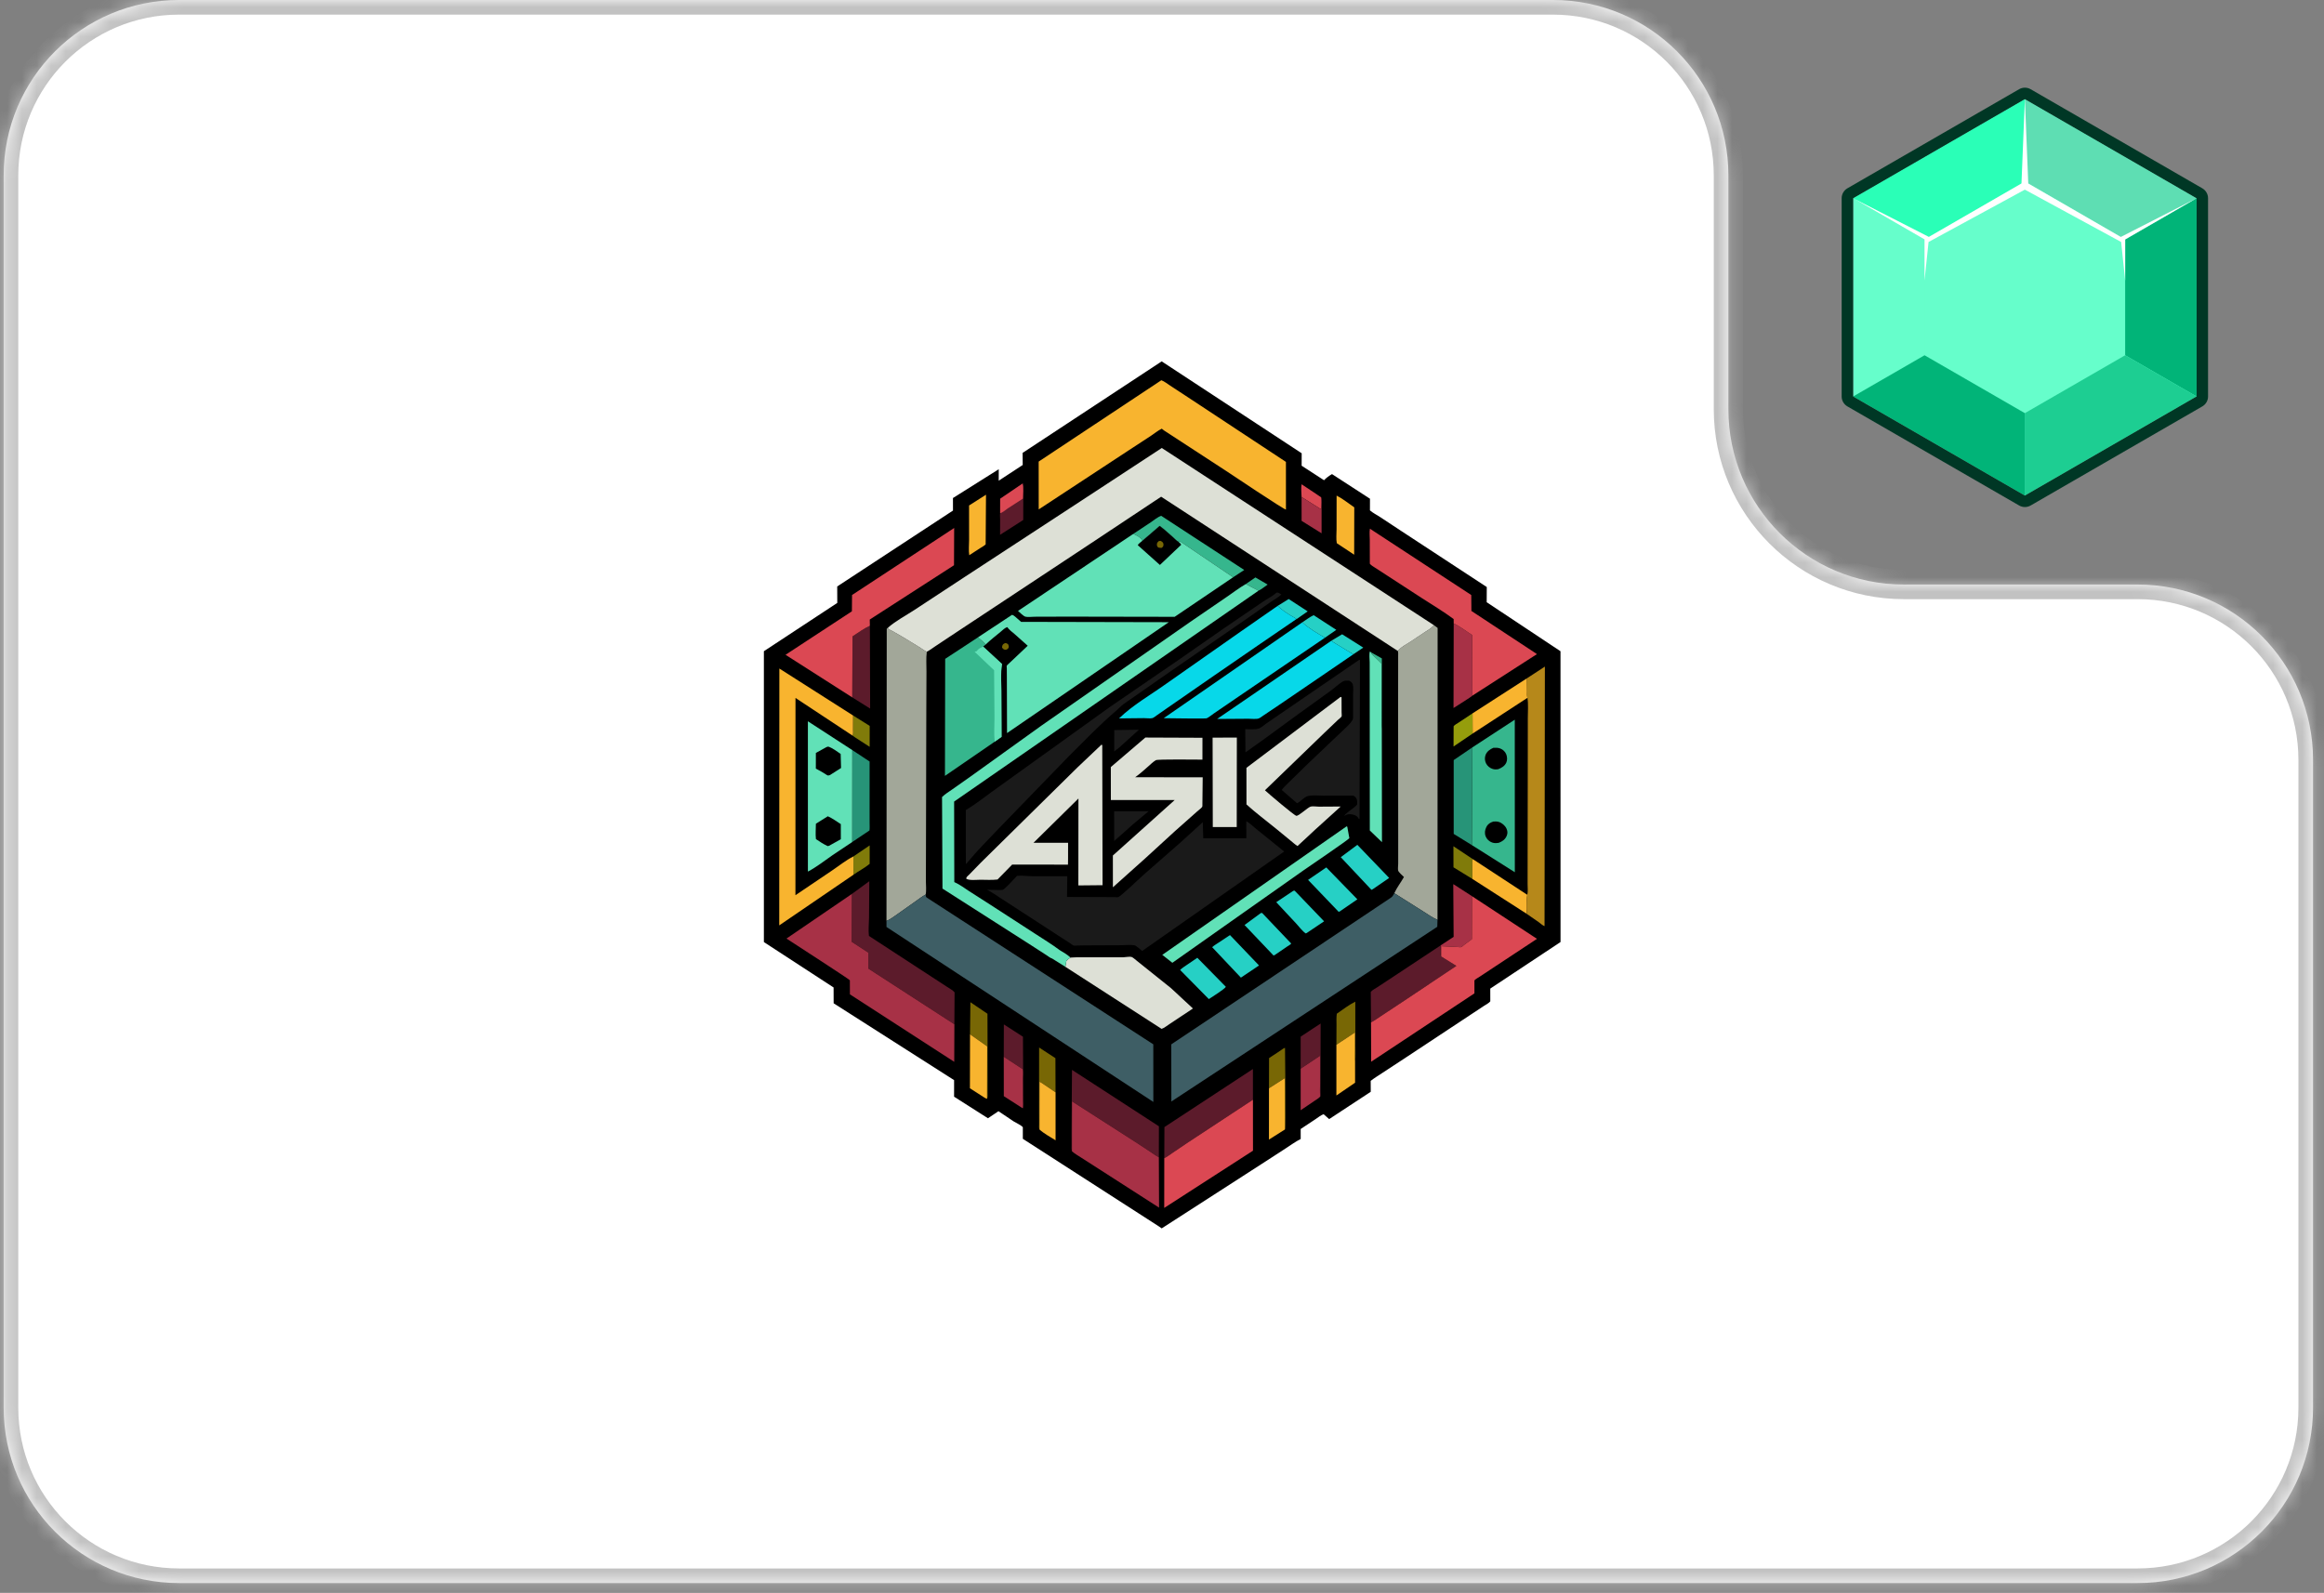 <svg width="159" height="109" viewBox="0 0 159 109" fill="none" xmlns="http://www.w3.org/2000/svg">
<rect x="0" y="0" width="159" height="109" fill="#808080" stroke="none"/>
<path d="M150.283 27.132V13.565L138.534 6.782L126.784 13.565V27.132L138.534 33.915L150.283 27.132Z" fill="#66FECB"/>
<path d="M145.396 24.311V16.386L138.534 12.424L131.671 16.386V24.311L138.534 28.273L145.396 24.311Z" fill="#66FECB"/>
<path d="M138.533 12.424V6.782L150.283 13.565L145.396 16.386L138.533 12.424Z" fill="#5EDEB3"/>
<path d="M145.396 24.311V16.386L150.283 13.565V27.132L145.396 24.311Z" fill="#01B478"/>
<path d="M138.533 28.273V33.915L150.283 27.132L145.396 24.311L138.533 28.273Z" fill="#1DCE92"/>
<path d="M131.671 24.311L126.784 27.132L138.534 33.915V28.273L131.671 24.311Z" fill="#01B478"/>
<path d="M138.534 12.424L131.671 16.386L126.784 13.565L138.534 6.782V12.424Z" fill="#2AFFB7"/>
<path d="M150.283 13.565L145.097 16.215L138.767 12.556L138.536 6.78L138.302 12.556L131.968 16.212L126.783 13.563L131.669 16.385V19.199C131.762 18.32 131.854 17.44 131.946 16.559L138.533 12.977L145.121 16.559C145.213 17.44 145.305 18.32 145.397 19.199V16.385L145.463 16.347L150.283 13.565Z" fill="white"/>
<path d="M138.533 6.782L150.283 13.565V27.132L138.533 33.915L126.784 27.132V13.565L138.533 6.782ZM138.533 6C138.396 6 138.261 6.036 138.142 6.104L126.391 12.887C126.272 12.956 126.174 13.055 126.105 13.174C126.036 13.293 126 13.428 126 13.565V27.132C126 27.269 126.036 27.404 126.105 27.523C126.174 27.642 126.272 27.74 126.391 27.809L138.145 34.593C138.264 34.661 138.399 34.697 138.536 34.697C138.673 34.697 138.808 34.661 138.927 34.593L150.676 27.809C150.795 27.74 150.894 27.642 150.962 27.523C151.031 27.404 151.067 27.269 151.067 27.132V13.565C151.067 13.428 151.031 13.293 150.962 13.174C150.894 13.055 150.795 12.956 150.676 12.887L138.927 6.104C138.808 6.036 138.673 6 138.536 6H138.533Z" fill="#003725"/>
<mask id="path-10-inside-1_117_3621" fill="white">
<path fill-rule="evenodd" clip-rule="evenodd" d="M118.25 12C118.25 5.373 112.877 0 106.25 0H12.25C5.623 0 0.25 5.373 0.25 12V96.33C0.25 102.957 5.623 108.33 12.25 108.33H146.25C152.877 108.33 158.25 102.957 158.25 96.33V52C158.25 45.373 152.877 40 146.25 40H130.25C123.623 40 118.25 34.627 118.25 28V12Z"/>
</mask>
<path fill-rule="evenodd" clip-rule="evenodd" d="M118.25 12C118.25 5.373 112.877 0 106.25 0H12.25C5.623 0 0.25 5.373 0.25 12V96.33C0.25 102.957 5.623 108.33 12.25 108.33H146.25C152.877 108.33 158.25 102.957 158.25 96.33V52C158.25 45.373 152.877 40 146.25 40H130.25C123.623 40 118.25 34.627 118.25 28V12Z" fill="white"/>
<path d="M12.25 1H106.25V-1H12.25V1ZM1.25 96.33V12H-0.75V96.33H1.25ZM146.25 107.33H12.25V109.33H146.25V107.33ZM157.25 52V96.33H159.25V52H157.25ZM146.25 39H130.25V41H146.25V39ZM119.25 28V12H117.25V28H119.25ZM130.25 39C124.175 39 119.25 34.075 119.25 28H117.25C117.25 35.18 123.07 41 130.25 41V39ZM159.25 52C159.25 44.82 153.43 39 146.25 39V41C152.325 41 157.25 45.925 157.25 52H159.25ZM146.25 109.33C153.43 109.33 159.25 103.51 159.25 96.33H157.25C157.25 102.405 152.325 107.33 146.25 107.33V109.33ZM-0.75 96.33C-0.75 103.51 5.07 109.33 12.25 109.33V107.33C6.175 107.33 1.25 102.405 1.25 96.33H-0.75ZM106.25 1C112.325 1 117.25 5.925 117.25 12H119.25C119.25 4.82 113.43 -1 106.25 -1V1ZM12.25 -1C5.07 -1 -0.75 4.82 -0.75 12H1.25C1.25 5.925 6.175 1 12.25 1V-1Z" fill="#C2C2C2" mask="url(#path-10-inside-1_117_3621)"/>
<path d="M79.479 24.729L89.057 31.018L89.054 31.869L90.585 32.863C90.751 32.688 90.925 32.566 91.131 32.443L93.729 34.129L93.727 34.925C93.927 35.101 94.202 35.238 94.427 35.385L95.847 36.322L101.72 40.171L101.714 41.21L106.764 44.565L106.766 64.464L101.959 67.65L101.961 68.522C101.869 68.64 101.683 68.733 101.558 68.814L100.68 69.394L96.291 72.296L94.607 73.401C94.329 73.586 94.042 73.759 93.778 73.964L93.782 74.711L90.938 76.58L90.556 76.246C90.372 76.308 90.178 76.47 90.015 76.578L88.988 77.258L88.989 77.941C88.633 78.123 88.293 78.369 87.959 78.587L86.264 79.686L79.48 84.059L79.264 83.909L69.979 77.93L69.979 77.136C69.85 76.985 69.528 76.851 69.352 76.739L68.312 76.04L67.594 76.524L65.275 75.048L65.276 73.914L57.035 68.656L57.031 67.573L52.262 64.466L52.262 44.563L57.284 41.258L57.279 40.132L65.2 34.938L65.198 34.08L68.332 32.11L68.329 32.895L69.971 31.819L69.963 30.991L79.479 24.729Z" fill="black"/>
<path d="M68.767 44.011C68.862 44.007 68.897 44.032 68.97 44.084C69.006 44.167 69.042 44.237 68.999 44.328C68.956 44.419 68.908 44.428 68.82 44.467C68.786 44.465 68.768 44.465 68.733 44.456C68.643 44.431 68.606 44.385 68.556 44.312C68.561 44.268 68.564 44.21 68.582 44.169C68.623 44.074 68.679 44.048 68.767 44.011Z" fill="#786705"/>
<path d="M93.807 44.644L94.542 45.055L94.539 49.873C94.486 49.403 94.522 48.886 94.521 48.409L94.514 45.397L93.969 44.87C93.907 44.816 93.855 44.779 93.825 44.699L93.807 44.644Z" fill="#36B68D"/>
<path d="M85.234 39.966L85.89 39.514L86.728 40.003C86.535 40.132 86.307 40.331 86.1 40.423L85.234 39.966Z" fill="#36B68D"/>
<path d="M89.049 34.011C89.046 33.746 88.998 33.393 89.054 33.139L90.387 34.03L90.388 34.855L89.049 34.011Z" fill="#DB4853"/>
<path d="M77.287 49.945L77.921 49.936L76.566 51.162L76.231 51.422L76.234 49.961L77.287 49.945Z" fill="#1A1A1A"/>
<path d="M87.412 41.461L88.168 40.992L89.468 41.837L88.929 42.212C88.859 42.26 88.776 42.333 88.7 42.363C88.576 42.259 88.408 42.184 88.27 42.097C87.971 41.91 87.664 41.707 87.412 41.461Z" fill="#26D0C5"/>
<path d="M91.072 43.855L91.826 43.404L93.271 44.317L92.589 44.775L91.072 43.855Z" fill="#26D0C5"/>
<path d="M58.386 58.608L59.499 57.853L59.499 59.114C59.157 59.399 58.749 59.602 58.388 59.861L58.386 58.608Z" fill="#807B0A"/>
<path d="M58.366 48.962L59.501 49.673L59.499 51.106C59.374 51.018 58.341 50.371 58.326 50.337C58.388 50.225 58.361 50.03 58.361 49.901L58.366 48.962Z" fill="#807B0A"/>
<path d="M89.097 42.588C89.342 42.436 89.619 42.209 89.877 42.097L91.425 43.102L90.651 43.638C90.122 43.336 89.546 42.999 89.097 42.588Z" fill="#26D0C5"/>
<path d="M100.735 60.146L99.442 59.351L99.438 57.908L100.768 58.792C100.707 58.904 100.731 59.078 100.731 59.206L100.735 60.146Z" fill="#807B0A"/>
<path d="M100.754 50.197L99.446 51.084L99.452 49.698C99.525 49.596 99.696 49.512 99.801 49.442L100.748 48.813L100.754 50.197Z" fill="#959D0C"/>
<path d="M89.049 34.011L90.388 34.855L90.387 34.03C90.455 34.187 90.417 34.531 90.417 34.708L90.417 36.495L89.051 35.641L89.049 34.011Z" fill="#A73146"/>
<path d="M86.819 74.47L86.825 72.407L87.645 71.862C87.717 71.815 87.835 71.715 87.916 71.708C87.914 72.455 87.995 77.146 87.914 77.289L87.907 73.775L86.819 74.47Z" fill="#786705"/>
<path d="M76.225 55.515L78.582 55.515L77.514 56.41L76.23 57.55L76.225 55.515Z" fill="#1A1A1A"/>
<path d="M71.115 77.291C71.068 77.189 71.09 77.028 71.09 76.914L71.087 76.045L71.093 71.683L72.208 72.411L72.217 74.75L71.499 74.262C71.378 74.182 71.252 74.083 71.119 74.025L71.115 77.291Z" fill="#786705"/>
<path d="M66.366 70.776L66.391 68.582L67.559 69.372L67.571 73.733L67.57 74.754C67.57 74.89 67.594 75.072 67.531 75.194L67.541 71.606L66.366 70.776Z" fill="#786705"/>
<path d="M91.432 71.493L91.439 70.124C91.44 69.875 91.423 69.614 91.46 69.369C91.865 69.085 92.283 68.767 92.724 68.544L92.728 71.521C92.724 71.874 92.762 72.284 92.709 72.63C92.684 72.395 92.7 72.147 92.7 71.91L92.703 70.651L91.432 71.493Z" fill="#786705"/>
<path d="M68.674 72.316L68.68 70.101L69.988 70.945L70.011 75.812L69.978 75.839L69.95 75.828C70.022 75.712 69.987 75.436 69.986 75.299L69.982 73.796C69.982 73.62 70.014 73.37 69.979 73.201C69.969 73.155 69.961 73.157 69.927 73.135L68.674 72.316Z" fill="#5C1B2B"/>
<path d="M88.986 73.129L88.987 70.94C89.121 70.855 90.339 70.039 90.353 70.041L90.344 73.977L90.344 74.704C90.344 74.805 90.362 74.944 90.328 75.037C90.291 74.737 90.316 74.402 90.317 74.099L90.321 72.241L88.986 73.129Z" fill="#5C1B2B"/>
<path d="M68.674 72.315L69.927 73.135C69.961 73.157 69.969 73.155 69.979 73.201C70.014 73.37 69.982 73.62 69.982 73.796L69.986 75.298C69.987 75.436 70.022 75.712 69.95 75.828L68.677 75.012L68.674 72.315Z" fill="#A73146"/>
<path d="M71.116 77.291L71.119 74.025C71.252 74.083 71.378 74.182 71.499 74.262L72.218 74.75L72.219 78.033C71.862 77.804 71.426 77.575 71.116 77.291Z" fill="#F8B42F"/>
<path d="M88.986 73.129L90.321 72.241L90.317 74.099C90.316 74.402 90.291 74.737 90.328 75.037C90.222 75.158 90.049 75.254 89.915 75.346L88.987 75.974L88.986 73.129Z" fill="#A73146"/>
<path d="M86.82 74.47L87.907 73.775L87.914 77.289L86.817 77.983L86.82 74.47Z" fill="#F8B42F"/>
<path d="M67.459 33.853L67.435 37.254C67.327 37.359 67.17 37.438 67.041 37.521L66.313 37.995C66.259 37.673 66.303 37.276 66.302 36.947L66.3 34.591L67.459 33.853Z" fill="#F8B42F"/>
<path d="M69.945 33.102L69.999 33.061C70.043 33.336 70.011 33.646 70.01 33.926L70.006 35.584L68.422 36.597L68.425 35.543C68.425 35.416 68.402 35.235 68.427 35.113L68.429 34.13L69.945 33.102Z" fill="#5C1B2B"/>
<path d="M69.944 33.102C70.047 33.311 69.983 33.871 69.982 34.122L68.945 34.793C68.801 34.89 68.592 35.085 68.427 35.113L68.429 34.13L69.944 33.102Z" fill="#DB4853"/>
<path d="M91.446 33.914C91.863 34.125 92.267 34.455 92.655 34.719L92.648 37.96L91.459 37.171C91.401 36.887 91.444 36.507 91.443 36.212L91.446 33.914Z" fill="#F8B42F"/>
<path d="M81.917 65.541L83.869 67.528C83.775 67.692 82.932 68.218 82.704 68.369L80.741 66.376C80.859 66.251 81.021 66.153 81.162 66.055L81.917 65.541Z" fill="#26D0C5"/>
<path d="M84.152 63.989L86.138 66.067L84.898 66.901L82.932 64.818C83.062 64.694 83.23 64.599 83.38 64.499L84.152 63.989Z" fill="#26D0C5"/>
<path d="M86.26 62.482L86.349 62.473L88.34 64.566C88.308 64.633 88.122 64.732 88.054 64.778L87.228 65.344L87.133 65.389L85.147 63.3L86.26 62.482Z" fill="#26D0C5"/>
<path d="M66.366 70.776L67.541 71.606L67.531 75.194C67.406 75.16 67.26 75.049 67.149 74.98L66.359 74.472L66.366 70.776Z" fill="#F8B42F"/>
<path d="M91.432 71.493L92.703 70.651L92.7 71.91C92.7 72.147 92.684 72.395 92.709 72.63L92.711 74.091L91.431 74.966L91.432 71.493Z" fill="#F8B42F"/>
<path d="M88.483 60.959L88.575 60.948L90.59 63.047L89.418 63.835L89.338 63.877C89.109 63.73 88.865 63.395 88.674 63.191L87.316 61.738L88.483 60.959Z" fill="#26D0C5"/>
<path d="M92.865 57.813L95.041 60.078L93.925 60.846L93.83 60.892L91.73 58.658L92.865 57.813Z" fill="#26D0C5"/>
<path d="M90.741 59.358L92.867 61.542L91.64 62.384L91.579 62.389L89.494 60.212L90.741 59.358Z" fill="#26D0C5"/>
<path d="M98.565 64.693L99.453 64.109L99.427 60.519L99.451 60.513L100.711 61.327L100.708 61.362L100.701 64.269L100.169 64.66C100.125 64.693 100.021 64.797 99.972 64.811C99.91 64.83 99.762 64.805 99.689 64.803L98.603 64.75L98.602 65.453C98.512 65.321 98.564 64.865 98.565 64.693Z" fill="#A73146"/>
<path d="M100.735 60.146L100.731 59.206C100.731 59.078 100.707 58.904 100.768 58.792L104.491 61.232C104.425 61.656 104.516 62.114 104.438 62.524L100.735 60.146Z" fill="#F8B42F"/>
<path d="M104.472 46.414L104.479 47.315C104.48 47.451 104.462 47.625 104.503 47.753L100.754 50.197L100.748 48.813L104.472 46.414Z" fill="#F8B42F"/>
<path d="M59.514 42.823L59.532 48.488L58.308 47.723L58.327 43.549C58.705 43.304 59.103 43.005 59.514 42.823Z" fill="#5C1B2B"/>
<path d="M77.534 36.536L78.736 35.74C78.942 35.601 79.212 35.369 79.447 35.298L85.126 39.004L84.367 39.502L80.755 37.059L80.641 37.088C80.475 36.986 80.327 36.826 80.182 36.697C79.909 36.453 79.637 36.205 79.342 35.987L78.159 37.005C78.024 36.746 77.782 36.656 77.534 36.536Z" fill="#36B68D"/>
<path d="M99.458 42.665C99.902 42.867 100.308 43.2 100.723 43.458L100.734 47.604C100.713 47.659 99.593 48.353 99.445 48.45L99.458 42.665Z" fill="#A73146"/>
<path d="M58.31 51.329L59.495 52.111L59.494 55.392L59.495 56.334C59.495 56.495 59.509 56.671 59.486 56.83L58.304 57.621L58.31 51.329Z" fill="#279478"/>
<path d="M100.703 57.833L99.457 57.065L99.457 52.013L100.73 51.147L100.703 57.833Z" fill="#279478"/>
<path d="M82.962 50.478L84.621 50.471L84.613 56.594L82.975 56.595L82.962 50.478Z" fill="#DDE0D6"/>
<path d="M94.538 49.873L94.549 57.63L93.718 56.832L93.711 46.794L93.709 45.312C93.707 45.107 93.66 44.767 93.724 44.582L93.806 44.644L93.825 44.699C93.855 44.779 93.907 44.816 93.969 44.87L94.514 45.397L94.52 48.409C94.522 48.886 94.485 49.403 94.538 49.873Z" fill="#61E1B7"/>
<path d="M98.565 64.693C98.564 64.865 98.512 65.321 98.601 65.453L99.641 66.098L95.864 68.617L94.485 69.529C94.264 69.673 94.035 69.845 93.801 69.96L93.783 67.879C93.872 67.755 94.101 67.644 94.23 67.558L95.391 66.793L98.565 64.693Z" fill="#5C1B2B"/>
<path d="M92.129 56.547L92.177 56.574L92.318 57.355C92.287 57.445 89.539 59.31 89.206 59.542L85.123 62.419L80.209 65.885L79.957 65.686L79.519 65.342L92.129 56.547Z" fill="#61E1B7"/>
<path d="M73.338 78.781C73.296 78.636 73.312 78.472 73.312 78.322L73.31 77.465L73.343 73.213L79.289 77.073L79.285 79.194C79.095 79.096 78.919 78.96 78.74 78.843L77.635 78.119L73.342 75.365L73.338 78.781Z" fill="#5C1B2B"/>
<path d="M79.656 79.255L79.666 77.126L85.72 73.154L85.722 75.254L81.28 78.176L80.219 78.893C80.037 79.015 79.854 79.159 79.656 79.255Z" fill="#5C1B2B"/>
<path d="M92.589 44.775L90.649 46.101L87.463 48.273L86.44 48.96C86.348 49.019 86.215 49.13 86.117 49.165C85.95 49.225 85.583 49.182 85.393 49.184L83.272 49.199L91.072 43.855L92.589 44.775Z" fill="#07D8E9"/>
<path d="M58.288 61.169L59.474 60.304L59.456 62.824C59.451 63.215 59.4 63.662 59.45 64.047L63.748 66.849L64.787 67.526C64.955 67.636 65.18 67.755 65.309 67.905L65.295 70.093L59.417 66.285L59.414 65.195L58.27 64.447L58.288 61.169Z" fill="#5C1B2B"/>
<path d="M90.651 43.638L84.564 47.786L83.032 48.833C82.891 48.927 82.708 49.09 82.555 49.154C82.465 49.191 79.882 49.148 79.615 49.147L89.097 42.588C89.546 42.999 90.122 43.336 90.651 43.638Z" fill="#07D8E9"/>
<path d="M88.7 42.363L86.245 44.042L83.058 46.235L79.861 48.45L79.155 48.943C79.079 48.996 78.928 49.119 78.841 49.142C78.698 49.179 78.423 49.143 78.267 49.143L76.561 49.161C77.517 48.232 78.697 47.571 79.776 46.799L84.886 43.217L87.412 41.461C87.664 41.707 87.971 41.91 88.27 42.097C88.408 42.184 88.576 42.259 88.7 42.363Z" fill="#07D8E9"/>
<path d="M104.472 46.414L105.696 45.616L105.673 63.376C105.538 63.332 105.391 63.186 105.272 63.102L104.438 62.524C104.516 62.114 104.425 61.656 104.491 61.232C104.55 61.027 104.512 60.712 104.513 60.495L104.515 58.639L104.526 51.82L104.528 49.137C104.528 48.69 104.571 48.192 104.503 47.753C104.462 47.625 104.48 47.451 104.479 47.315L104.472 46.414Z" fill="#B6881A"/>
<path d="M73.243 65.528C73.677 65.494 74.119 65.51 74.554 65.51L76.85 65.507C76.991 65.505 77.288 65.446 77.414 65.483C77.516 65.513 77.707 65.696 77.803 65.767L80.128 67.63L81.617 69.012L80.008 70.082C79.856 70.179 79.641 70.356 79.472 70.406L72.888 66.16L72.96 65.752C73.049 65.66 73.132 65.593 73.243 65.528Z" fill="#DDE0D6"/>
<path d="M73.338 78.781L73.342 75.365L77.636 78.119L78.74 78.843C78.919 78.96 79.095 79.096 79.285 79.193L79.299 82.639L75.157 79.978L73.995 79.233C73.774 79.09 73.534 78.955 73.338 78.781Z" fill="#A73146"/>
<path d="M79.656 79.255C79.854 79.159 80.036 79.016 80.218 78.893L81.28 78.176L85.722 75.254L85.725 78.743L79.652 82.659L79.656 79.255Z" fill="#DB4853"/>
<path d="M91.714 47.692C91.761 47.694 91.736 47.687 91.785 47.724L91.788 48.742C91.788 48.801 91.808 48.979 91.788 49.027C91.769 49.077 91.58 49.223 91.531 49.269L90.598 50.159L86.543 54.079C86.749 54.28 88.562 55.816 88.691 55.826C88.873 55.84 89.465 55.251 89.676 55.194C89.807 55.158 90.094 55.199 90.238 55.2L91.727 55.191L89.972 56.781L88.772 57.896C88.6 57.788 88.441 57.64 88.283 57.512L87.269 56.68C86.606 56.137 85.913 55.626 85.279 55.048L85.277 52.543L91.714 47.692Z" fill="#DDE0D6"/>
<path d="M87.344 40.551C87.477 40.534 87.554 40.613 87.665 40.682C87.497 40.854 87.204 41.011 87.002 41.15L85.4 42.268L79.951 46.033L76.866 48.184C76.685 48.322 76.539 48.489 76.367 48.634C75.236 49.593 74.197 50.684 73.145 51.729L68.32 56.708C67.61 57.466 66.87 58.186 66.211 58.991L66.112 59.112L66.08 59.102L66.077 55.432C66.869 54.962 67.608 54.345 68.367 53.818L75.945 48.372L80.746 45.081L83.733 43L86.403 41.179C86.726 40.958 87.044 40.815 87.344 40.551Z" fill="#1A1A1A"/>
<path d="M100.73 51.147L103.636 49.249L103.64 59.688L100.703 57.833L100.73 51.147Z" fill="#36B68D"/>
<path d="M102.172 51.172C102.347 51.165 102.486 51.161 102.652 51.225C102.834 51.296 102.988 51.445 103.057 51.63C103.122 51.802 103.132 52.022 103.053 52.191C102.946 52.42 102.738 52.544 102.513 52.633C102.38 52.657 102.261 52.662 102.129 52.622C101.938 52.566 101.757 52.418 101.669 52.238C101.581 52.059 101.566 51.854 101.636 51.666C101.73 51.417 101.939 51.276 102.172 51.172Z" fill="black"/>
<path d="M102.174 56.218C102.301 56.21 102.419 56.208 102.542 56.245C102.754 56.309 102.965 56.489 103.062 56.688C103.141 56.851 103.159 57.013 103.09 57.182C102.986 57.44 102.799 57.571 102.55 57.671C102.387 57.7 102.244 57.711 102.085 57.654C101.89 57.585 101.721 57.431 101.645 57.237C101.56 57.016 101.586 56.804 101.691 56.595C101.8 56.38 101.951 56.29 102.174 56.218Z" fill="black"/>
<path d="M58.304 57.621L56.935 58.537C56.398 58.908 55.852 59.342 55.274 59.644L55.273 49.357L58.31 51.329L58.304 57.621Z" fill="#61E1B7"/>
<path d="M56.553 51.12L56.664 51.09C56.947 51.18 57.27 51.423 57.515 51.592L57.542 52.555L56.791 53.033L56.74 53.054C56.738 53.055 56.655 53.069 56.648 53.068C56.594 53.06 56.468 52.968 56.415 52.935C56.218 52.816 56.024 52.7 55.817 52.597L55.819 51.524L56.553 51.12Z" fill="black"/>
<path d="M56.636 55.858C56.947 55.996 57.239 56.21 57.525 56.395L57.527 57.429L56.728 57.874L56.632 57.901C56.346 57.771 56.083 57.596 55.823 57.42C55.785 57.086 55.818 56.707 55.821 56.369L56.636 55.858Z" fill="black"/>
<path d="M92.991 45.153L93.045 45.17L93.014 56.039L92.973 56.046C92.9 55.918 92.835 55.838 92.694 55.785C92.529 55.723 92.299 55.678 92.135 55.754L91.956 55.828C92.187 55.533 92.588 55.349 92.846 55.063C92.856 54.949 92.864 54.832 92.832 54.72C92.794 54.592 92.708 54.505 92.592 54.446L90.529 54.448C90.216 54.449 89.749 54.389 89.453 54.484C89.177 54.574 88.999 54.851 88.741 54.964L87.689 54.059C87.807 53.886 87.99 53.729 88.136 53.578L89.501 52.243L92.123 49.752L92.157 49.72C92.281 49.599 92.576 49.304 92.572 49.126L92.573 47.541C92.574 47.337 92.608 47.047 92.558 46.85C92.525 46.724 92.42 46.638 92.31 46.581C92.146 46.571 91.993 46.558 91.846 46.648C91.572 46.818 91.317 47.068 91.052 47.26L88.931 48.79L86.403 50.637L85.209 51.488L85.197 49.894C85.473 49.894 85.867 49.938 86.128 49.852C86.292 49.798 86.476 49.624 86.618 49.522L87.562 48.873L92.991 45.153Z" fill="#1A1A1A"/>
<path d="M66.122 44.132L66.91 43.613C67.077 43.764 67.299 43.93 67.434 44.107L67.262 44.246L68.556 45.44L68.548 45.484C68.454 46.038 68.511 46.692 68.509 47.257L68.523 50.424L68.054 50.755L64.65 53.094L64.666 45.086L66.122 44.132Z" fill="#36B68D"/>
<path d="M66.682 44.603C66.723 44.582 66.701 44.59 66.76 44.582C66.828 44.573 66.825 44.557 66.867 44.502C66.963 44.379 67.121 44.311 67.262 44.246L68.556 45.44L68.548 45.484C68.453 46.038 68.511 46.692 68.509 47.257L68.523 50.424L68.054 50.755C67.995 50.233 68.039 49.662 68.039 49.136L68.014 45.867L66.682 44.603Z" fill="#61E1B7"/>
<path d="M58.388 59.861L53.313 63.325L53.321 45.748L58.365 48.962L58.361 49.901C58.36 50.03 58.387 50.225 58.326 50.337L54.425 47.761L54.421 61.26L56.887 59.596C57.373 59.272 57.864 58.868 58.386 58.608L58.388 59.861Z" fill="#F8B42F"/>
<path d="M99.458 42.665L99.454 42.362C98.766 41.856 98.018 41.4 97.297 40.94L94.902 39.383L94.09 38.857C93.973 38.78 93.805 38.688 93.719 38.576L93.715 36.929C93.714 36.697 93.681 36.405 93.726 36.18L100.659 40.718L100.668 41.807L105.132 44.746L105.134 44.774L100.734 47.604L100.723 43.458C100.308 43.2 99.902 42.867 99.458 42.665Z" fill="#DB4853"/>
<path d="M58.308 47.723L53.743 44.808L58.284 41.832L58.294 40.717L65.281 36.13L65.27 38.68L59.506 42.395L59.514 42.823C59.104 43.005 58.705 43.304 58.327 43.549L58.308 47.723Z" fill="#DB4853"/>
<path d="M78.361 50.47L82.268 50.486L82.266 51.982C81.873 51.983 79.21 51.945 79.08 52.02C78.895 52.127 78.722 52.301 78.562 52.442C78.269 52.701 77.983 52.962 77.662 53.187L82.284 53.191L82.264 55.024C82.263 55.058 82.269 55.185 82.255 55.207C82.19 55.309 82.001 55.44 81.907 55.526L80.389 56.873L78.341 58.748L76.141 60.718L76.139 58.543L80.367 54.748L76.001 54.747L75.999 52.491L78.361 50.47Z" fill="#DDE0D6"/>
<path d="M65.296 70.093L65.286 72.662L58.148 68.044L58.144 67.082C58.129 67.023 54.211 64.491 53.808 64.226L58.288 61.169L58.27 64.447L59.415 65.195L59.417 66.285L65.296 70.093Z" fill="#A73146"/>
<path d="M85.234 39.966L86.1 40.423L65.278 54.852L65.29 60.364L65.328 60.38C65.674 60.535 65.997 60.783 66.315 60.989L67.769 61.92L70.847 63.914C71.397 64.274 71.971 64.621 72.497 65.015C72.741 65.168 73.035 65.326 73.243 65.528C73.132 65.593 73.049 65.66 72.96 65.752L72.888 66.16L71.982 65.592C71.87 65.568 71.703 65.43 71.598 65.364L70.413 64.598L64.481 60.807L64.451 54.541C64.663 54.334 64.935 54.169 65.177 54L66.405 53.134L71.278 49.635L81.422 42.564L83.949 40.834C84.371 40.545 84.791 40.221 85.234 39.966Z" fill="#61E1B7"/>
<path d="M100.71 61.327L105.155 64.246L101.893 66.4L101.237 66.834C101.12 66.91 100.97 66.987 100.875 67.088L100.875 67.977L93.809 72.655L93.8 69.96C94.035 69.845 94.263 69.673 94.484 69.529L95.864 68.617L99.64 66.098L98.601 65.453L98.602 64.75L99.688 64.803C99.762 64.805 99.91 64.83 99.972 64.811C100.02 64.797 100.125 64.694 100.169 64.66L100.701 64.269L100.707 61.362L100.71 61.327Z" fill="#DB4853"/>
<path d="M75.355 50.961C75.391 50.968 75.37 50.961 75.413 50.993L75.434 60.575L73.777 60.591L73.783 54.642L70.707 57.674L73.075 57.672L73.073 58.812L73.067 59.168L69.248 59.164L68.249 60.185C67.871 60.234 67.455 60.201 67.074 60.202C66.832 60.203 66.304 60.265 66.108 60.133C66.113 60.105 66.111 60.075 66.122 60.049C66.146 59.993 66.267 59.894 66.312 59.846L67.107 59.029L73.716 52.516L75.355 50.961Z" fill="#DDE0D6"/>
<path d="M66.909 43.613L69.237 42.075C69.338 42.09 69.418 42.173 69.496 42.235L69.86 42.555L79.966 42.577L68.898 50.166L68.886 46.314L68.882 45.736C68.881 45.696 68.864 45.592 68.875 45.563C68.896 45.513 69.045 45.391 69.091 45.344L70.313 44.189L69.403 43.379C69.253 43.248 69.021 43.087 68.925 42.917C68.758 42.946 68.595 43.123 68.465 43.23C68.12 43.515 67.758 43.798 67.434 44.107C67.299 43.93 67.076 43.764 66.909 43.613Z" fill="#61E1B7"/>
<path d="M60.746 42.956C60.761 42.983 60.768 43.016 60.79 43.036C60.857 43.099 61.01 43.157 61.094 43.204L61.821 43.626L62.928 44.3C63.084 44.397 63.24 44.527 63.408 44.6C63.351 45.032 63.388 45.521 63.386 45.959L63.375 48.651L63.352 58.012L63.346 60.3C63.345 60.569 63.391 60.956 63.329 61.215C63.091 61.341 62.876 61.512 62.656 61.668L61.199 62.697C61.052 62.793 60.817 62.972 60.65 63.012L60.668 43.027L60.746 42.956Z" fill="#A2A799"/>
<path d="M98.1 42.779L98.357 42.968L98.349 62.946C98.005 62.801 97.646 62.538 97.326 62.341L95.393 61.122C95.568 60.736 95.844 60.385 96.053 60.014C95.961 59.934 95.693 59.684 95.659 59.581C95.625 59.476 95.66 59.219 95.66 59.103L95.661 57.3L95.654 48.568L95.657 45.731L95.657 44.905C95.657 44.782 95.674 44.65 95.627 44.534C95.659 44.513 95.686 44.491 95.713 44.463C95.91 44.246 96.216 44.096 96.461 43.936L97.431 43.29C97.66 43.141 97.936 43.003 98.1 42.779Z" fill="#A2A799"/>
<path d="M78.159 37.005L79.342 35.987C79.637 36.205 79.909 36.453 80.182 36.697C80.327 36.826 80.475 36.986 80.641 37.088L80.755 37.059L84.367 39.502L80.368 42.209L73.072 42.196L70.791 42.203C70.618 42.203 70.316 42.243 70.154 42.2C70.016 42.163 69.765 41.902 69.648 41.805L77.534 36.536C77.782 36.656 78.024 36.747 78.159 37.005Z" fill="#61E1B7"/>
<path d="M78.159 37.005L79.341 35.987C79.637 36.205 79.909 36.453 80.182 36.697C80.327 36.826 80.475 36.986 80.641 37.088C80.7 37.145 80.791 37.203 80.81 37.282L79.357 38.66L77.841 37.306C77.897 37.198 78.065 37.087 78.159 37.005Z" fill="black"/>
<path d="M79.277 37.028L79.389 37.01C79.443 37.033 79.49 37.051 79.531 37.095C79.593 37.163 79.609 37.223 79.598 37.314C79.588 37.401 79.548 37.435 79.484 37.488C79.391 37.494 79.331 37.49 79.241 37.466C79.167 37.383 79.144 37.349 79.152 37.234C79.159 37.134 79.212 37.094 79.277 37.028Z" fill="#786705"/>
<path d="M79.455 26.02C79.664 26.098 79.88 26.272 80.068 26.395L81.288 27.194L87.979 31.608L87.98 34.871C87.852 34.882 84.216 32.442 83.859 32.208L79.639 29.457L79.484 29.335C79.23 29.459 78.985 29.661 78.748 29.819L77.216 30.821L71.065 34.86L71.062 31.586L79.455 26.02Z" fill="#F8B42F"/>
<path d="M60.65 63.012C60.817 62.972 61.052 62.793 61.199 62.697L62.656 61.668C62.876 61.512 63.091 61.341 63.329 61.215C63.342 61.306 63.327 61.364 63.403 61.421L78.905 71.464L78.907 75.406L60.65 63.433L60.65 63.012Z" fill="#3E5E65"/>
<path d="M95.393 61.122L97.326 62.341C97.646 62.538 98.004 62.801 98.349 62.946L98.334 63.421L80.14 75.376L80.135 71.466L95.118 61.459C95.25 61.379 95.297 61.302 95.368 61.169L95.393 61.122Z" fill="#3E5E65"/>
<path d="M85.268 56.195C85.486 56.302 85.697 56.526 85.89 56.68L87.86 58.269L78.139 65.077C78.018 64.978 77.748 64.713 77.604 64.685C77.34 64.634 76.957 64.683 76.682 64.683L74.181 64.694L73.682 64.705C73.631 64.706 73.514 64.722 73.469 64.71C73.406 64.693 73.285 64.593 73.225 64.555L72.43 64.041L70.151 62.558L68.48 61.475C68.176 61.281 67.871 61.056 67.546 60.9L67.52 60.888L68.286 60.902C68.38 60.901 68.516 60.911 68.607 60.891C68.739 60.861 69.446 60.072 69.582 59.935C69.922 59.898 70.301 59.958 70.648 59.962L73.019 59.961L73.002 61.379L75.721 61.389L76.263 61.391C76.326 61.392 76.442 61.408 76.5 61.392C76.682 61.344 77.966 60.106 78.179 59.916L80.754 57.659L82.291 56.262L82.322 57.362L85.271 57.357L85.268 56.195Z" fill="#1A1A1A"/>
<path d="M60.747 42.957C61.273 42.494 61.959 42.132 62.547 41.749L66.07 39.436L73.978 34.265L79.485 30.656L98.1 42.779C97.936 43.002 97.659 43.141 97.431 43.29L96.461 43.936C96.216 44.096 95.91 44.246 95.713 44.463C95.686 44.491 95.659 44.513 95.627 44.534L95.572 44.504L79.441 33.99L74.612 37.196L68.125 41.486L64.979 43.566L63.959 44.245C63.783 44.362 63.598 44.506 63.408 44.6C63.24 44.527 63.084 44.397 62.928 44.3L61.822 43.626L61.094 43.204C61.011 43.157 60.857 43.099 60.79 43.036C60.768 43.016 60.761 42.983 60.747 42.957Z" fill="#DDE0D6"/>
</svg>
